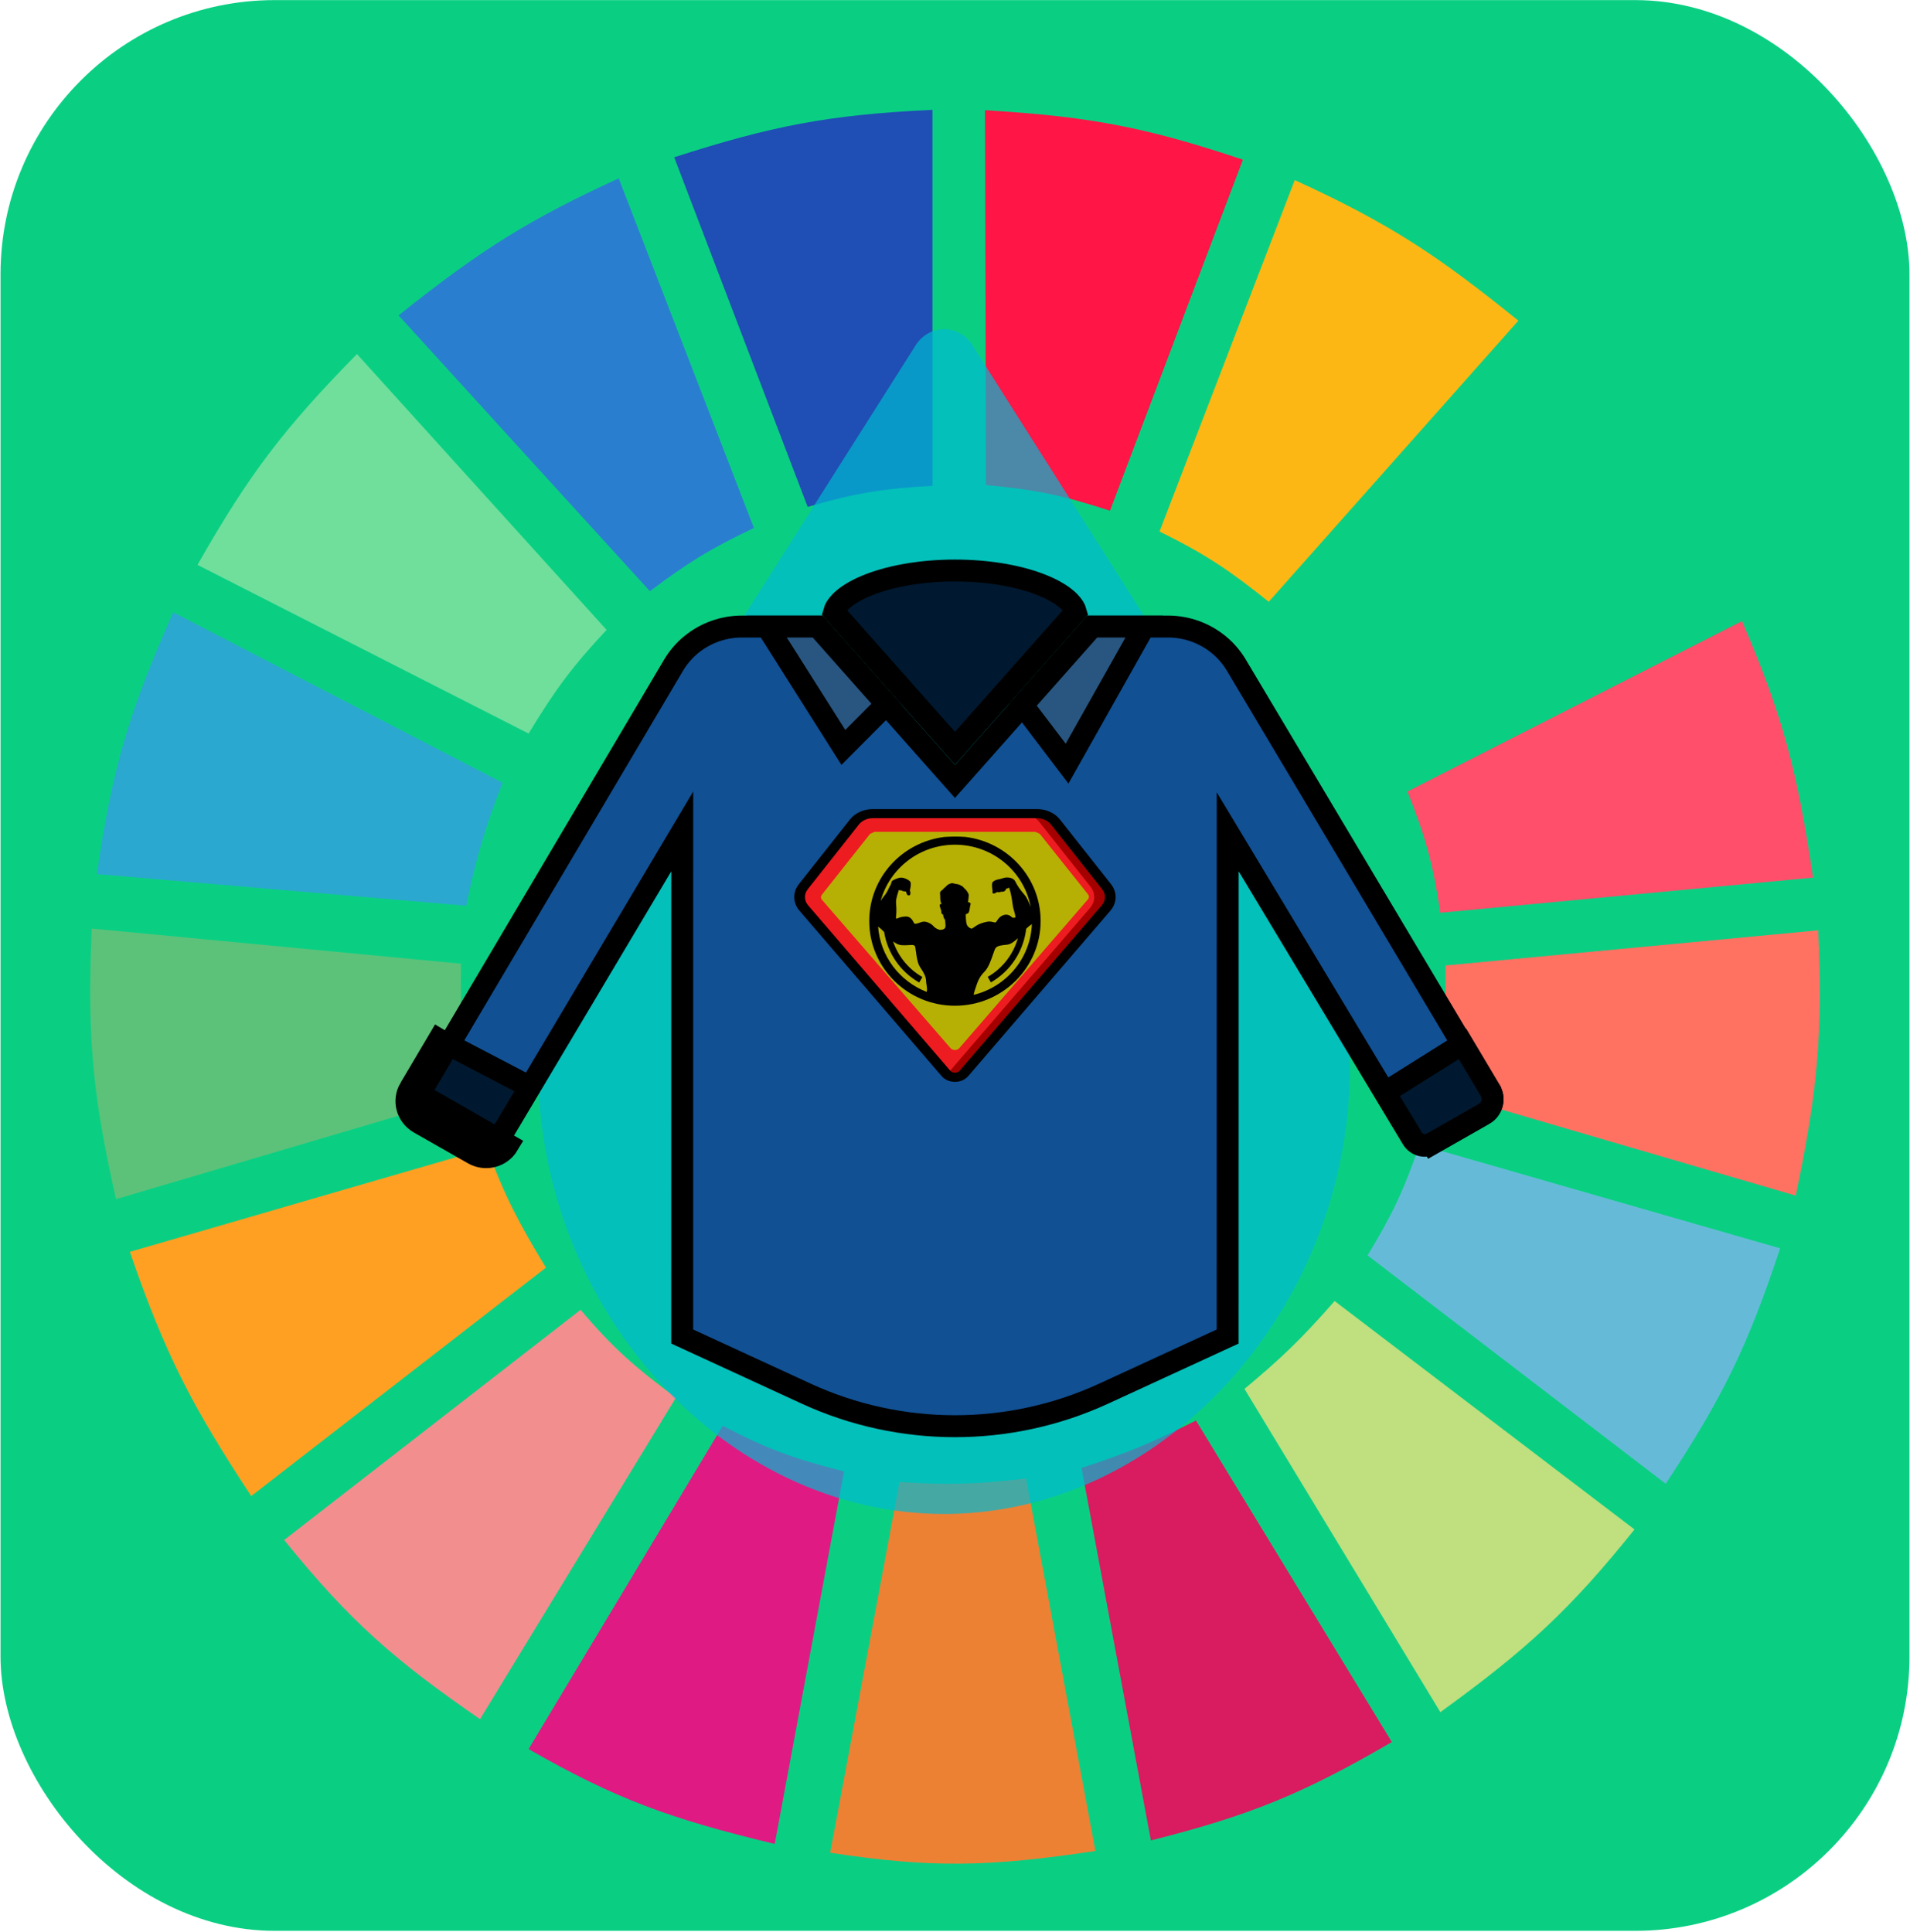 <svg width="686" height="694" viewBox="0 0 686 694" fill="none" xmlns="http://www.w3.org/2000/svg">
<rect x="0.188" y="0.034" width="685.626" height="693.507" rx="98.51" fill="#0ACF83"/>
<g clip-path="url(#clip0)">
<path d="M290.082 182.076L242.144 56.492C276.954 45.315 297.11 41.226 334.908 39.453V174.503C316.943 175.51 307.1 177.132 290.082 182.076Z" fill="#1F4EB4"/>
<path d="M354.139 174.241L353.771 39.584C390.222 41.791 410.484 45.293 446.4 57.365L398.666 183.45C381.537 177.867 371.774 175.806 354.139 174.241Z" fill="#FF1546"/>
<path d="M416.463 190.911L465.024 64.696C499.55 80.449 516.698 92.051 545.337 115.182L455.685 216.154C441.666 204.949 433.283 199.209 416.463 190.911Z" fill="#FDB714"/>
<path d="M469.385 229.407L560.281 129.697C586.947 156.438 598.852 173.08 616.314 204.795L496.778 266.009C487.547 250.514 481.673 242.403 469.385 229.407Z" fill="#0ACF83"/>
<path d="M505.495 284.311L625.653 223.096C640.543 257.487 645.627 277.824 651.179 315.233L517.324 327.855C514.699 310.394 512.107 300.869 505.495 284.311Z" fill="#FF4F6A"/>
<path d="M515.454 391.593C518.451 374.827 519.406 365.083 519.19 346.787L653.044 334.166C654.706 370.851 652.88 391.7 644.951 429.458L515.454 391.593Z" fill="#FF7262"/>
<path d="M491.173 450.915C499.95 436.498 504.083 427.83 509.85 411.157L639.347 448.39C627.761 483.414 618.768 501.931 598.257 532.955L491.173 450.915Z" fill="#65BBD7"/>
<path d="M587.051 549.363L479.345 467.323C467.511 480.818 460.4 487.694 446.971 498.877L517.322 614.995C548.477 592.416 563.924 578.179 587.051 549.363Z" fill="#C0DF7E"/>
<path d="M499.891 625.723L429.539 510.236C414.276 517.949 405.337 521.763 388.449 527.275L413.352 661.063C449.03 652.069 467.99 644.294 499.891 625.723Z" fill="#D91B5F"/>
<path d="M323.078 532.324C340.824 533.486 350.775 533.139 368.526 531.062L393.43 664.85C355.366 670.585 334.451 671.056 298.175 665.481L323.078 532.324Z" fill="#EC8134"/>
<path d="M189.846 628.247L259.575 512.129C275.383 520.398 284.973 523.916 303.155 528.537L278.252 662.325C240.608 653.283 221.023 646.134 189.846 628.247Z" fill="#E01A83"/>
<path d="M102.061 553.149L208.522 470.478C220.393 484.446 228.114 491.11 242.764 502.032L172.412 617.519C141.619 596.234 125.847 582.569 102.061 553.149Z" fill="#F28E8E"/>
<path d="M90.233 537.372C69.057 505.22 59.174 486.187 46.652 449.653L174.904 412.419C181.309 429.669 186.168 439.005 196.072 455.332L90.233 537.372Z" fill="#FFA023"/>
<path d="M41.671 430.72C33.433 394.198 31.2 373.012 32.955 333.535L165.564 346.156C165.226 365.707 166.269 375.87 169.922 392.856L41.671 430.72Z" fill="#5CC279"/>
<path d="M34.823 313.971L167.433 325.33C171.112 307.934 173.87 298.251 180.507 281.155L62.217 219.941C46.495 255.401 40.262 275.931 34.823 313.971Z" fill="#2AA8D0"/>
<path d="M70.934 202.902C89.47 170.268 102.097 153.761 128.211 127.173L217.862 226.252C205.731 239.218 199.612 247.39 189.846 263.485L70.934 202.902Z" fill="#70DF9C"/>
<path d="M233.427 212.368C246.878 202.23 254.97 197.155 270.782 189.649L222.221 64.065C190.621 78.579 173.271 89.205 143.153 113.289L233.427 212.368Z" fill="#2A7ED0"/>
</g>
<path opacity="0.7" d="M467.123 309.498C467.123 308.997 466.679 308.496 466.234 308.496L349.755 124.754C347.533 120.748 343.532 118.245 339.085 118.245C334.639 118.245 330.638 120.748 328.415 124.754L211.938 308.496C211.494 308.996 211.494 309.498 211.049 309.498C199.045 332.528 193.266 357.061 193.266 383.095C193.266 470.209 259.951 543.806 339.085 543.806C391.101 543.806 439.559 511.764 466.233 460.196C490.686 412.133 491.13 356.058 467.123 309.498Z" fill="#00BAD2"/>
<path d="M444.085 238.969L444.092 238.981L535.227 391.911C535.227 391.911 535.228 391.911 535.228 391.912C536.953 394.809 535.976 398.559 532.975 400.269L532.973 400.269L514.395 410.856L516.346 414.28L514.395 410.856C511.891 412.284 508.723 411.438 507.286 409.045L507.285 409.043L448.261 310.932L440.945 298.772L440.944 312.963L440.93 480.071L396.398 500.585C362.541 516.181 323.417 516.181 289.554 500.585L245.022 480.071L245.035 312.964L245.036 298.634L237.709 310.949L179.106 409.433C177.669 411.847 174.487 412.701 171.978 411.272C171.977 411.272 171.977 411.272 171.977 411.272L152.509 400.175L152.509 400.175C150.009 398.751 149.201 395.635 150.62 393.235C150.62 393.235 150.62 393.234 150.62 393.234L241.891 238.971L241.891 238.969C243.533 236.192 245.648 233.716 248.147 231.644L248.148 231.643C253.278 227.386 259.778 225.048 266.493 225.048H293.665L340.04 277.36L342.988 280.686L345.937 277.36L392.312 225.048H419.477C426.198 225.048 432.691 227.386 437.83 231.644C440.329 233.716 442.443 236.192 444.085 238.969Z" fill="#115093" stroke="black" stroke-width="7.881"/>
<path d="M392.306 225.047H410.966L383.249 274.29L367.282 253.275L392.306 225.047Z" fill="#285680" stroke="black" stroke-width="7.881"/>
<path d="M342.985 268.806L299.553 219.814C299.86 218.688 300.591 217.431 301.958 216.064C303.89 214.132 306.883 212.211 310.897 210.513C318.909 207.124 330.251 204.934 342.985 204.934C355.719 204.934 367.061 207.124 375.073 210.513C379.087 212.211 382.081 214.132 384.012 216.064C385.379 217.43 386.11 218.687 386.417 219.814L342.985 268.806Z" fill="#001930" stroke="black" stroke-width="7.881"/>
<path d="M293.667 225.047L318.382 252.926L302.908 268.468L275.425 225.047H293.667Z" fill="#285680" stroke="black" stroke-width="7.881"/>
<path d="M507.284 408.784L507.283 408.782L497.434 392.409L525.267 374.933L535.226 391.648C535.226 391.649 535.226 391.649 535.226 391.649C536.953 394.551 535.977 398.3 532.979 400.007L532.978 400.007L514.394 410.6C514.394 410.6 514.394 410.601 514.393 410.601C514.393 410.601 514.393 410.601 514.392 410.601C511.895 412.022 508.721 411.177 507.284 408.784Z" fill="#001930" stroke="black" stroke-width="7.881"/>
<path d="M147.234 390.967C144.673 395.292 146.167 400.836 150.556 403.337L170.031 414.434C174.379 416.915 179.949 415.466 182.49 411.189L147.234 390.967ZM147.234 390.967L159.651 369.975L147.234 390.967ZM190.268 390.418L179.104 409.173L179.102 409.176C177.672 411.584 174.487 412.44 171.984 411.012L171.982 411.01L152.507 399.914C152.507 399.914 152.506 399.914 152.506 399.914C150.008 398.49 149.199 395.382 150.624 392.975L150.625 392.973L161.14 375.198L190.268 390.418Z" fill="#001930" stroke="black" stroke-width="7.881"/>
<path d="M397.258 326.149L346.192 385.572C345.498 386.381 344.415 386.888 343.237 386.954C342.059 387.021 340.907 386.639 340.093 385.914C339.977 385.8 339.861 385.686 339.765 385.572L288.7 326.149C286.747 323.89 286.67 320.835 288.507 318.507L306.902 295.238C308.376 293.37 310.852 292.249 313.501 292.25H372.456C375.106 292.249 377.581 293.37 379.055 295.238L397.45 318.507C399.287 320.835 399.21 323.89 397.258 326.149Z" fill="#A50000"/>
<path d="M391.485 326.149L340.42 385.572C340.324 385.686 340.208 385.8 340.093 385.914C339.977 385.8 339.861 385.686 339.765 385.572L288.7 326.149C286.747 323.89 286.67 320.835 288.507 318.507L306.902 295.238C308.376 293.37 310.852 292.249 313.501 292.25H366.684C369.333 292.249 371.809 293.37 373.284 295.238L391.678 318.507C393.515 320.835 393.438 323.89 391.485 326.149Z" fill="#ED1C20"/>
<path d="M295.2 321.367L312.502 299.508L314.115 298.78H371.838L373.451 299.503L390.751 321.212C391.204 321.78 391.188 322.53 390.708 323.083L344.541 376.488C344.173 376.91 343.591 377.16 342.972 377.16C342.352 377.16 341.769 376.91 341.401 376.488L295.248 323.236C294.772 322.684 294.752 321.937 295.2 321.367Z" fill="#B7B004"/>
<path d="M380.656 294.322C378.823 292.002 375.746 290.611 372.454 290.617H313.503C310.212 290.611 307.135 292.001 305.303 294.322L286.914 317.591C284.636 320.49 284.725 324.285 287.137 327.104L338.212 386.543C339.325 387.833 341.095 388.595 342.978 388.595C344.862 388.595 346.633 387.833 347.744 386.543L398.82 327.104C401.231 324.285 401.32 320.49 399.043 317.591L380.656 294.322ZM395.712 325.184L344.635 384.622C344.233 385.051 343.624 385.301 342.978 385.301C342.333 385.301 341.723 385.051 341.321 384.622L290.245 325.181C288.784 323.47 288.731 321.17 290.108 319.41L308.499 296.139C309.618 294.725 311.495 293.879 313.503 293.883H372.454C374.461 293.88 376.337 294.727 377.456 296.141L395.845 319.41C397.224 321.169 397.171 323.469 395.712 325.181V325.184Z" fill="black"/>
<path fill-rule="evenodd" clip-rule="evenodd" d="M346.796 300.622C343.941 300.435 342.254 300.457 339.159 300.63C323.968 302.495 312.197 315.281 312.197 330.807C312.197 347.627 325.978 361.253 342.977 361.253C359.979 361.253 373.758 347.619 373.758 330.807C373.759 315.276 361.991 302.494 346.796 300.622ZM332.858 356.292L332.861 356.235C333.029 355.229 332.927 354.651 332.805 353.96C332.728 353.527 332.644 353.051 332.614 352.397C332.552 350.695 331.896 349.572 330.412 347.302C329.503 345.885 329.196 343.533 328.972 341.813C328.834 340.759 328.728 339.943 328.533 339.725C328.221 339.372 327.56 339.409 326.511 339.469C325.837 339.507 325.002 339.555 323.996 339.514C322.792 339.469 321.706 338.875 320.762 338.128C322.571 343.449 326.255 348.078 331.3 350.944L330.148 352.925C323.346 349.053 318.757 342.31 317.544 334.767C316.787 333.969 315.971 333.235 315.377 332.819C316.17 343.533 323.17 352.523 332.858 356.292ZM350.108 355.72C349.862 356.417 349.768 356.92 349.715 357.354C361.392 354.468 370.105 344.272 370.616 331.942L370.601 331.953C370.019 332.343 369.385 332.769 368.564 333.629C367.651 341.589 362.991 348.794 355.898 352.871L354.74 350.895C360.11 347.814 363.959 342.755 365.588 336.976C364.383 338.151 363.023 339.172 361.788 339.311C361.586 339.334 361.391 339.356 361.204 339.377C359.478 339.573 358.375 339.697 357.663 340.43C357.373 340.733 357.048 341.676 356.641 342.859C355.949 344.873 355.018 347.58 353.611 348.997C351.704 350.913 351.121 352.676 350.461 354.672C350.348 355.014 350.232 355.362 350.108 355.72ZM368.001 321.441C368.801 322.351 369.571 324.104 370.193 325.77C367.801 313.048 356.533 303.409 342.988 303.414C330.195 303.414 319.465 311.998 316.281 323.647C316.65 322.994 317.044 322.414 317.414 321.989C318.353 320.928 318.864 319.831 319.234 319.036C319.42 318.638 319.57 318.315 319.721 318.111C319.961 317.785 320.041 317.447 320.113 317.145C320.174 316.888 320.228 316.657 320.371 316.482C320.678 316.109 322.395 315.298 323.526 315.23C324.662 315.161 326.624 316.081 327 316.826C327.38 317.576 326.795 319.813 326.795 319.813C326.795 319.813 327.379 321.41 326.519 321.621C325.663 321.824 325.454 320.364 325.454 320.364L325.243 320.194C325.243 320.194 324.182 320.259 323.77 319.781C323.221 319.984 322.876 319.611 322.876 319.611C322.876 319.611 322.436 320.738 322.051 322.331C321.769 323.535 321.796 323.928 321.872 325.003C321.897 325.356 321.927 325.784 321.953 326.339C321.999 327.402 321.915 328.268 321.855 328.887C321.788 329.572 321.75 329.955 321.953 329.97C322.074 329.983 322.229 329.916 322.46 329.816C322.939 329.61 323.742 329.263 325.243 329.192C326.986 329.113 327.724 330.495 328.13 331.255C328.245 331.47 328.334 331.636 328.411 331.704C328.7 331.965 329.318 331.754 330.438 331.372C330.629 331.307 330.834 331.237 331.056 331.163C332.564 330.656 334.524 331.803 335.247 332.654C335.967 333.505 337.334 334.121 338.057 333.983L338.097 333.975C338.795 333.842 339.129 333.779 339.433 333.27C339.674 332.874 339.6 332.129 339.509 331.212C339.482 330.947 339.455 330.666 339.433 330.376C338.931 329.954 338.796 329.066 338.733 328.656C338.71 328.504 338.697 328.418 338.678 328.447C338.607 328.55 338.053 328.163 338.09 327.734C338.128 327.288 337.957 326.745 337.612 325.764C337.279 324.806 337.788 324.716 338.191 324.644L338.23 324.637C337.718 324.113 337.704 323.101 337.692 322.227C337.687 321.858 337.682 321.515 337.641 321.242C337.498 320.325 337.918 319.945 338.602 319.542C338.943 319.004 339.672 318.525 339.672 318.525C339.672 318.525 340.148 317.771 341.04 317.504C341.868 316.957 342.794 317.406 342.794 317.406L343.894 317.601C344.504 317.635 346.096 318.445 346.265 319.032C346.981 319.441 348.016 321.007 347.946 321.581C347.876 322.157 347.702 324.057 347.702 324.057C347.702 324.057 348.829 324.168 348.592 324.808C348.475 325.127 348.408 325.575 348.336 326.05C348.262 326.541 348.184 327.061 348.043 327.495C347.869 328.04 347.45 328.177 347.165 328.271C347.007 328.322 346.891 328.36 346.88 328.447C346.848 328.674 346.88 331.098 347.258 332.111C347.625 333.132 348.805 333.574 348.936 333.574C349.079 333.574 349.485 333.336 350.418 332.654C351.341 331.974 353.034 331.33 354.641 331.065C355.536 330.911 356.23 331.091 356.748 331.225C357.166 331.334 357.469 331.412 357.669 331.26C357.793 331.166 357.917 330.971 358.073 330.726C358.478 330.092 359.097 329.119 360.487 328.675C361.984 328.203 362.979 329.048 363.463 329.459C363.598 329.574 363.694 329.655 363.749 329.663L364.641 329.595C364.641 329.595 364.874 329.323 364.227 327.223C363.817 325.892 363.706 325.048 363.576 324.058C363.5 323.481 363.418 322.854 363.266 322.052C362.851 319.872 362.404 318.819 362.404 318.819C362.404 318.819 362.105 319.065 361.371 319.203C361.212 319.873 360.659 320.459 359.561 320.29C358.795 320.659 358.075 320.391 358.075 320.391C358.075 320.391 357.77 320.797 356.98 320.939C356.19 321.072 356.501 320.019 356.501 320.019C356.501 320.019 356.32 319.305 356.291 318.014C356.255 316.72 356.803 316.618 356.803 316.618C356.803 316.618 356.803 316.517 357.394 316.216C357.692 316.056 358.088 315.97 358.593 315.859C359.075 315.754 359.655 315.626 360.343 315.394C361.753 314.919 363.983 315.195 364.637 316.582C365.294 317.976 366.388 319.613 368.001 321.441Z" fill="black"/>
<defs>
<clipPath id="clip0">
<rect width="622.58" height="646.222" fill="white" transform="translate(31.711 23.676)"/>
</clipPath>
</defs>
</svg>
